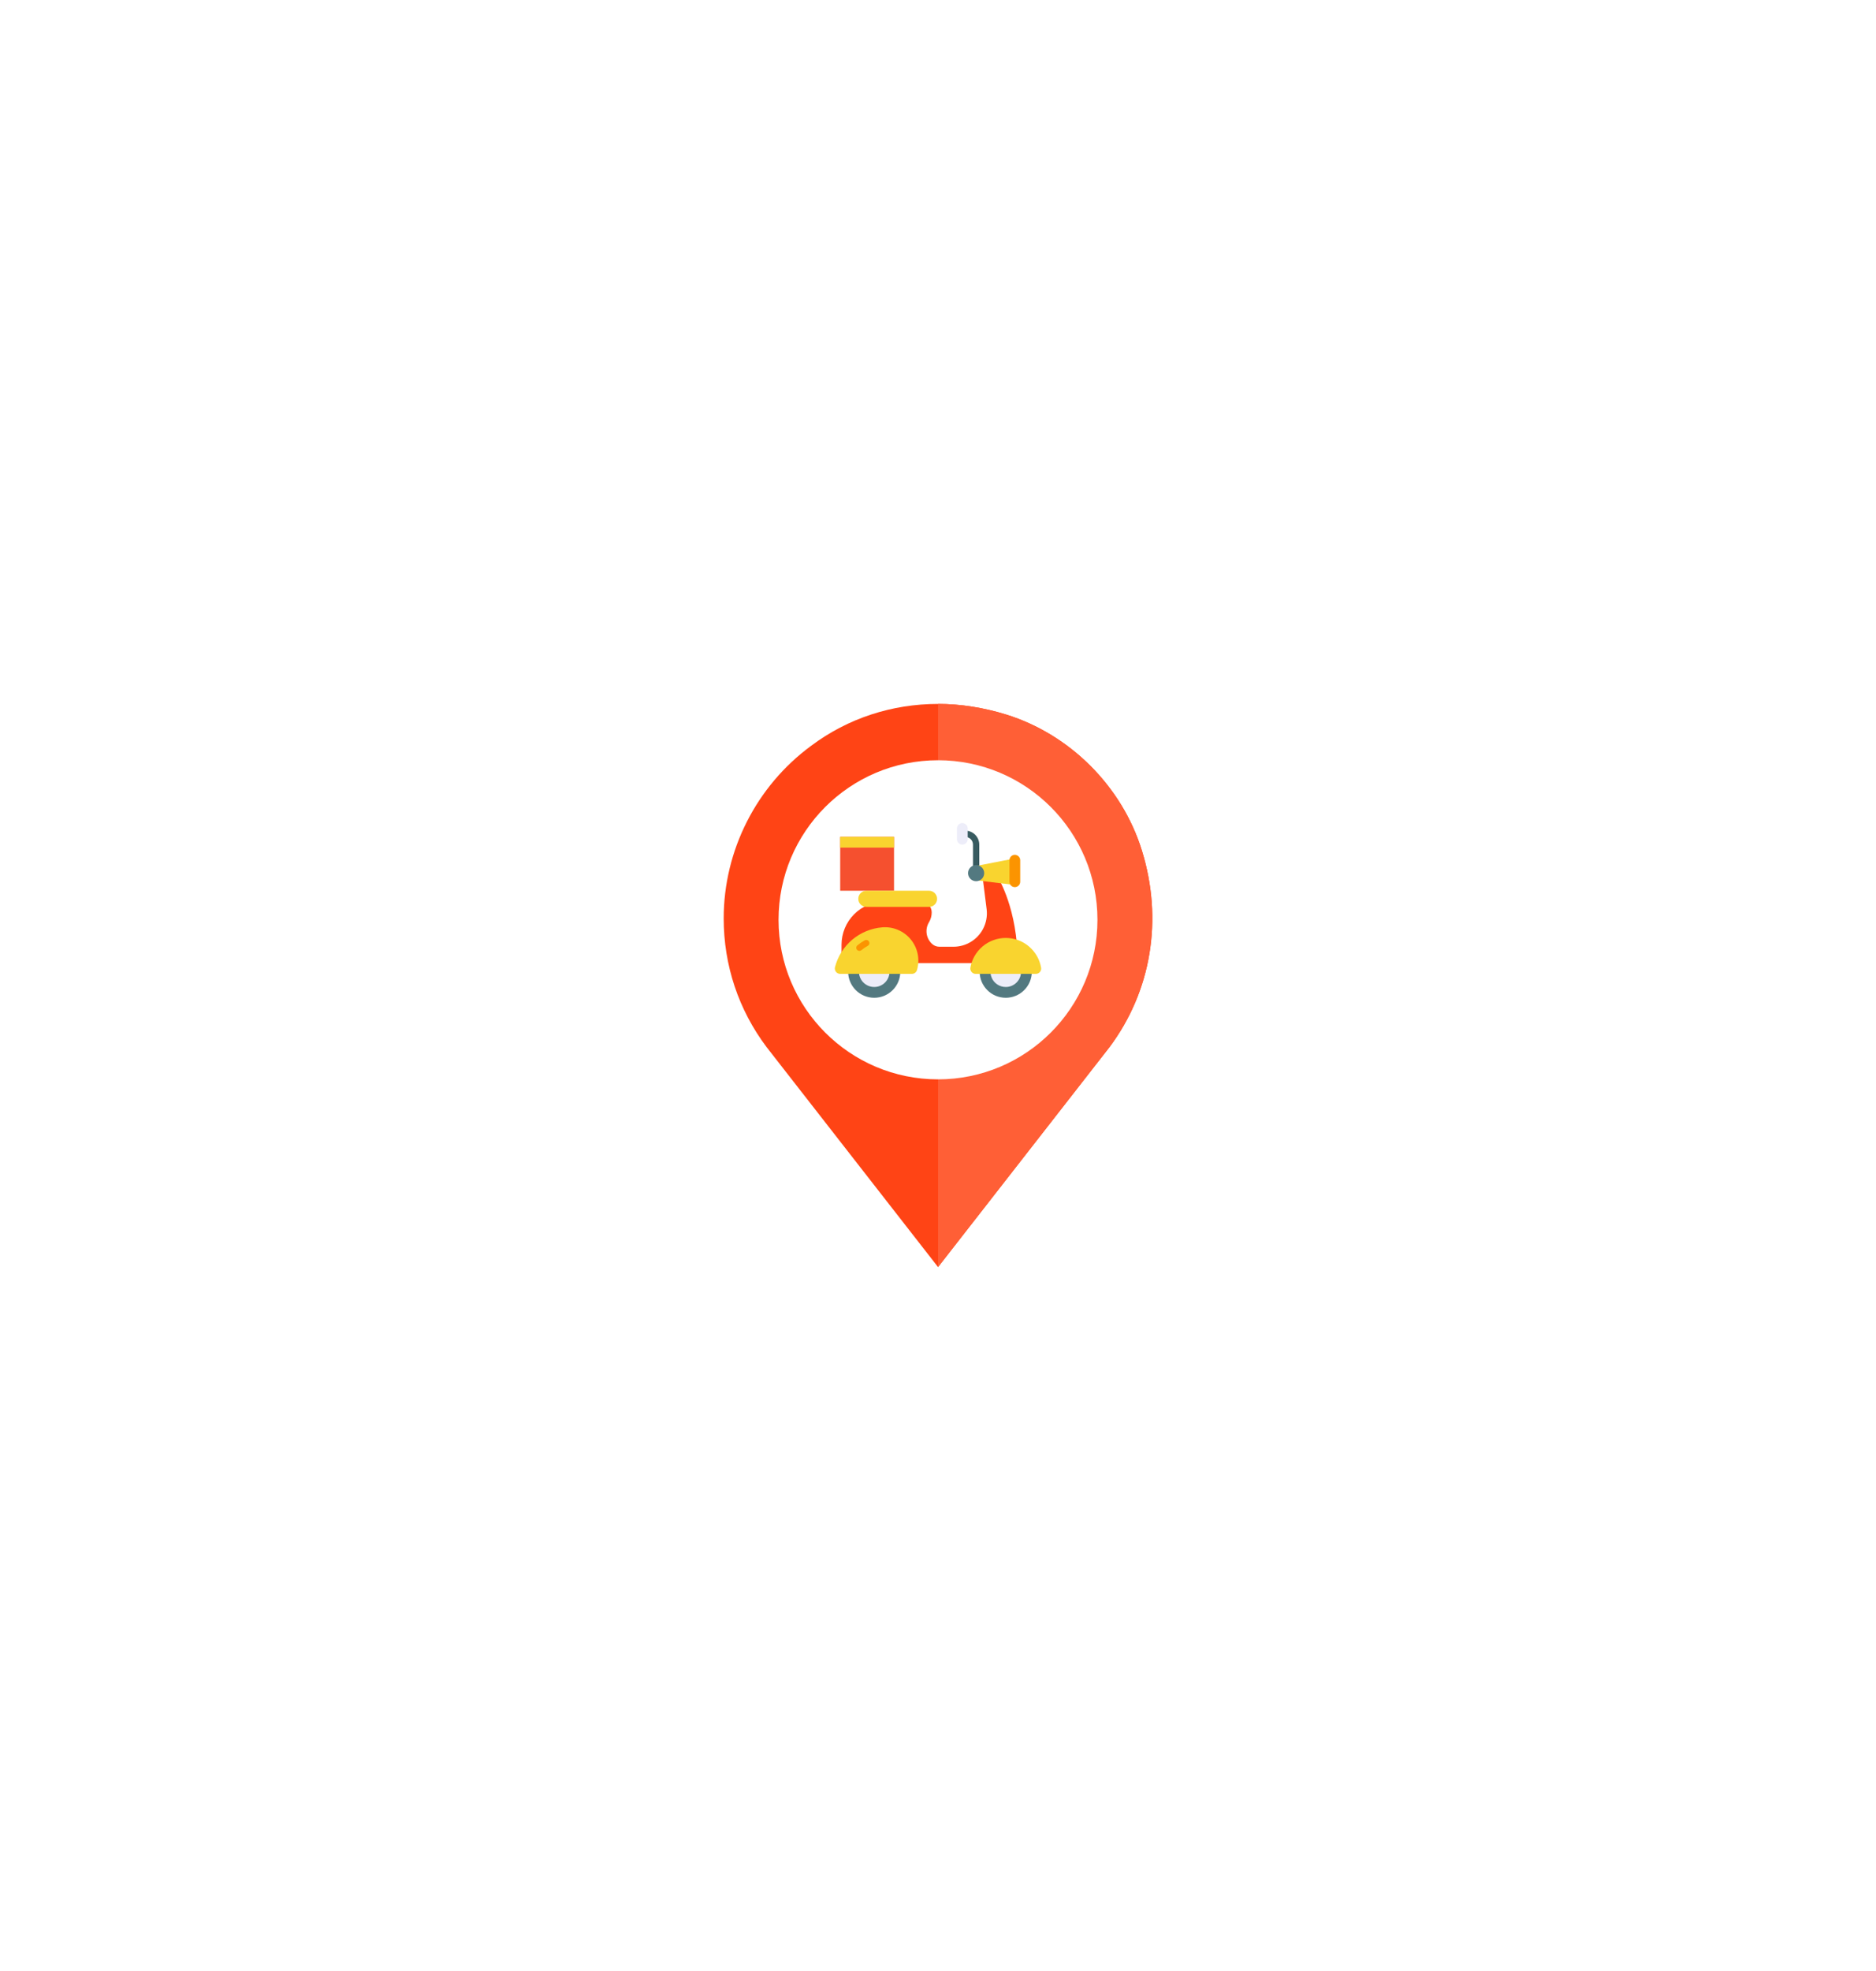<svg width="80" height="84" viewBox="0 0 80 84" fill="none" xmlns="http://www.w3.org/2000/svg">
<g clip-path="url(#clip0_108_225)" filter="url(#filter0_d_108_225)">
<path d="M48.693 11.244C47.849 8.516 45.627 6.294 42.899 5.45C41.943 5.155 40.958 5 40.002 5C38.047 5 36.163 5.605 34.588 6.786C32.254 8.502 30.861 11.244 30.861 14.141C30.861 16.137 31.494 18.036 32.69 19.625L40.002 29L47.315 19.625C49.1 17.234 49.607 14.183 48.693 11.244ZM40.002 19.062C37.288 19.062 35.08 16.855 35.08 14.141C35.08 11.427 37.288 9.219 40.002 9.219C42.716 9.219 44.924 11.427 44.924 14.141C44.924 16.855 42.716 19.062 40.002 19.062Z" fill="#FF4415"/>
<path d="M47.315 19.625L40.002 29V19.062C42.716 19.062 44.924 16.855 44.924 14.141C44.924 11.427 42.716 9.219 40.002 9.219V5C40.958 5 41.943 5.155 42.899 5.45C45.627 6.294 47.849 8.516 48.693 11.244C49.607 14.183 49.1 17.234 47.315 19.625Z" fill="#FF5F36"/>
<ellipse cx="40" cy="14.2" rx="6.8" ry="6.8" fill="white"/>
<g clip-path="url(#clip1_108_225)">
<path d="M41.626 12.345C41.608 12.345 41.591 12.342 41.575 12.335C41.558 12.328 41.544 12.318 41.531 12.306C41.519 12.293 41.509 12.279 41.502 12.262C41.495 12.246 41.492 12.229 41.492 12.211V10.995C41.492 10.909 41.458 10.826 41.397 10.765C41.336 10.704 41.253 10.67 41.167 10.669H41.036C41.001 10.669 40.967 10.655 40.942 10.63C40.917 10.605 40.903 10.571 40.903 10.536C40.903 10.5 40.917 10.466 40.942 10.441C40.967 10.416 41.001 10.402 41.036 10.402H41.167C41.324 10.402 41.475 10.464 41.586 10.575C41.697 10.687 41.76 10.838 41.76 10.995V12.211C41.76 12.247 41.746 12.281 41.721 12.306C41.695 12.331 41.661 12.345 41.626 12.345Z" fill="#385B60"/>
<path d="M35.829 10.665H38.125V12.961H35.829V10.665Z" fill="#F5502F"/>
<path d="M35.829 10.665H38.125V11.124H35.829V10.665Z" fill="#F9D42F"/>
<path d="M43.4 16.045C43.4 13.74 42.564 12.411 42.564 12.411H41.906L42.074 13.748C42.11 14.037 42.056 14.33 41.921 14.588C41.8 14.817 41.619 15.009 41.397 15.143C41.175 15.277 40.921 15.348 40.662 15.348H40.056C39.94 15.348 39.828 15.303 39.743 15.224C39.621 15.11 39.541 14.957 39.517 14.792C39.493 14.626 39.526 14.457 39.611 14.312L39.619 14.299C39.693 14.174 39.732 14.03 39.732 13.884C39.732 13.762 39.684 13.646 39.598 13.559C39.511 13.473 39.395 13.425 39.273 13.425H37.723C37.236 13.425 36.769 13.618 36.424 13.963C36.08 14.307 35.886 14.775 35.886 15.262V16.045H43.4Z" fill="#FF4415"/>
<path d="M43.205 12.707L41.671 12.522V11.897L43.159 11.607L43.205 12.707Z" fill="#F9D42F"/>
<path d="M43.276 12.808C43.215 12.808 43.157 12.784 43.114 12.741C43.071 12.698 43.047 12.639 43.047 12.578V11.66C43.047 11.599 43.071 11.541 43.114 11.498C43.157 11.455 43.215 11.43 43.276 11.43C43.337 11.43 43.395 11.455 43.438 11.498C43.481 11.541 43.506 11.599 43.506 11.66V12.578C43.506 12.639 43.481 12.698 43.438 12.741C43.395 12.784 43.337 12.808 43.276 12.808Z" fill="#FB9401"/>
<path d="M41.626 12.556C41.816 12.556 41.97 12.402 41.97 12.211C41.97 12.021 41.816 11.867 41.626 11.867C41.436 11.867 41.281 12.021 41.281 12.211C41.281 12.402 41.436 12.556 41.626 12.556Z" fill="#537980"/>
<path d="M42.889 17.523C43.503 17.523 44.001 17.026 44.001 16.412C44.001 15.797 43.503 15.3 42.889 15.3C42.275 15.3 41.777 15.797 41.777 16.412C41.777 17.026 42.275 17.523 42.889 17.523Z" fill="#537980"/>
<path d="M42.889 17.064C42.76 17.064 42.634 17.026 42.526 16.954C42.419 16.883 42.335 16.781 42.286 16.661C42.237 16.542 42.224 16.411 42.249 16.284C42.274 16.157 42.336 16.041 42.428 15.95C42.519 15.859 42.635 15.796 42.762 15.771C42.888 15.746 43.02 15.759 43.139 15.809C43.258 15.858 43.36 15.942 43.432 16.049C43.504 16.156 43.542 16.282 43.542 16.412C43.542 16.585 43.473 16.75 43.35 16.873C43.228 16.995 43.062 17.064 42.889 17.064Z" fill="#EDEDF9"/>
<path d="M41.608 16.505C41.575 16.505 41.542 16.498 41.512 16.485C41.482 16.471 41.456 16.451 41.434 16.426C41.412 16.401 41.396 16.372 41.387 16.34C41.378 16.308 41.376 16.275 41.381 16.242C41.442 15.887 41.627 15.565 41.903 15.333C42.179 15.1 42.529 14.973 42.889 14.973C43.25 14.973 43.599 15.1 43.875 15.333C44.151 15.565 44.336 15.887 44.397 16.242C44.402 16.275 44.4 16.308 44.391 16.34C44.382 16.372 44.366 16.401 44.344 16.426C44.323 16.451 44.296 16.471 44.266 16.485C44.236 16.498 44.203 16.505 44.17 16.505H41.608Z" fill="#F9D42F"/>
<path d="M37.28 17.523C37.894 17.523 38.392 17.026 38.392 16.412C38.392 15.797 37.894 15.3 37.28 15.3C36.666 15.3 36.168 15.797 36.168 16.412C36.168 17.026 36.666 17.523 37.28 17.523Z" fill="#537980"/>
<path d="M37.28 17.064C37.151 17.064 37.025 17.026 36.917 16.954C36.81 16.883 36.726 16.781 36.677 16.661C36.627 16.542 36.615 16.411 36.64 16.284C36.665 16.157 36.727 16.041 36.818 15.95C36.91 15.859 37.026 15.796 37.153 15.771C37.279 15.746 37.41 15.759 37.53 15.809C37.649 15.858 37.751 15.942 37.823 16.049C37.894 16.156 37.933 16.282 37.933 16.412C37.932 16.585 37.864 16.75 37.741 16.873C37.619 16.995 37.453 17.064 37.28 17.064Z" fill="#EDEDF9"/>
<path d="M38.884 16.505H35.829C35.794 16.505 35.76 16.497 35.728 16.481C35.697 16.466 35.669 16.444 35.648 16.416C35.627 16.388 35.612 16.356 35.605 16.322C35.597 16.288 35.598 16.252 35.607 16.218C35.725 15.76 35.983 15.351 36.345 15.046C36.707 14.742 37.155 14.558 37.627 14.521C37.853 14.503 38.08 14.539 38.289 14.627C38.498 14.715 38.683 14.851 38.829 15.025C38.975 15.199 39.077 15.405 39.127 15.626C39.177 15.847 39.173 16.077 39.116 16.297L39.106 16.333C39.094 16.382 39.065 16.426 39.025 16.457C38.984 16.488 38.935 16.505 38.884 16.505Z" fill="#F9D42F"/>
<path d="M36.648 15.525C36.621 15.525 36.594 15.517 36.571 15.501C36.548 15.485 36.531 15.463 36.522 15.437C36.513 15.411 36.511 15.382 36.519 15.356C36.526 15.329 36.541 15.305 36.563 15.288C36.66 15.207 36.765 15.136 36.876 15.075C36.892 15.067 36.908 15.062 36.926 15.06C36.943 15.058 36.961 15.06 36.978 15.065C36.995 15.069 37.011 15.078 37.024 15.089C37.038 15.1 37.049 15.114 37.058 15.129C37.066 15.144 37.071 15.161 37.073 15.179C37.075 15.196 37.074 15.214 37.069 15.231C37.064 15.248 37.055 15.263 37.044 15.277C37.033 15.291 37.02 15.302 37.004 15.31C36.908 15.363 36.818 15.424 36.734 15.494C36.71 15.514 36.68 15.525 36.648 15.525Z" fill="#FB9401"/>
<path d="M39.617 13.65H36.945C36.854 13.65 36.766 13.614 36.702 13.549C36.637 13.485 36.601 13.397 36.601 13.306C36.601 13.214 36.637 13.127 36.702 13.062C36.766 12.998 36.854 12.961 36.945 12.961H39.617C39.709 12.961 39.796 12.998 39.861 13.062C39.925 13.127 39.962 13.214 39.962 13.306C39.962 13.397 39.925 13.485 39.861 13.549C39.796 13.614 39.709 13.65 39.617 13.65Z" fill="#F9D42F"/>
<path d="M41.036 10.995C40.976 10.995 40.917 10.971 40.874 10.928C40.831 10.884 40.807 10.826 40.807 10.765V10.306C40.807 10.245 40.831 10.187 40.874 10.144C40.917 10.101 40.976 10.076 41.036 10.076C41.097 10.076 41.156 10.101 41.199 10.144C41.242 10.187 41.266 10.245 41.266 10.306V10.765C41.266 10.826 41.242 10.884 41.199 10.928C41.156 10.971 41.097 10.995 41.036 10.995Z" fill="#EDEDF9"/>
</g>
</g>
<defs>
<filter id="filter0_d_108_225" x="-2" y="0" width="84" height="84" filterUnits="userSpaceOnUse" color-interpolation-filters="sRGB">
<feFlood flood-opacity="0" result="BackgroundImageFix"/>
<feColorMatrix in="SourceAlpha" type="matrix" values="0 0 0 0 0 0 0 0 0 0 0 0 0 0 0 0 0 0 127 0" result="hardAlpha"/>
<feOffset dy="25"/>
<feGaussianBlur stdDeviation="15"/>
<feColorMatrix type="matrix" values="0 0 0 0 0 0 0 0 0 0 0 0 0 0 0 0 0 0 0.08 0"/>
<feBlend mode="normal" in2="BackgroundImageFix" result="effect1_dropShadow_108_225"/>
<feBlend mode="normal" in="SourceGraphic" in2="effect1_dropShadow_108_225" result="shape"/>
</filter>
<clipPath id="clip0_108_225">
<rect width="24" height="24" fill="white" transform="translate(28 5)"/>
</clipPath>
<clipPath id="clip1_108_225">
<rect width="8.8" height="8.8" fill="white" transform="translate(35.6 9.4)"/>
</clipPath>
</defs>
</svg>
